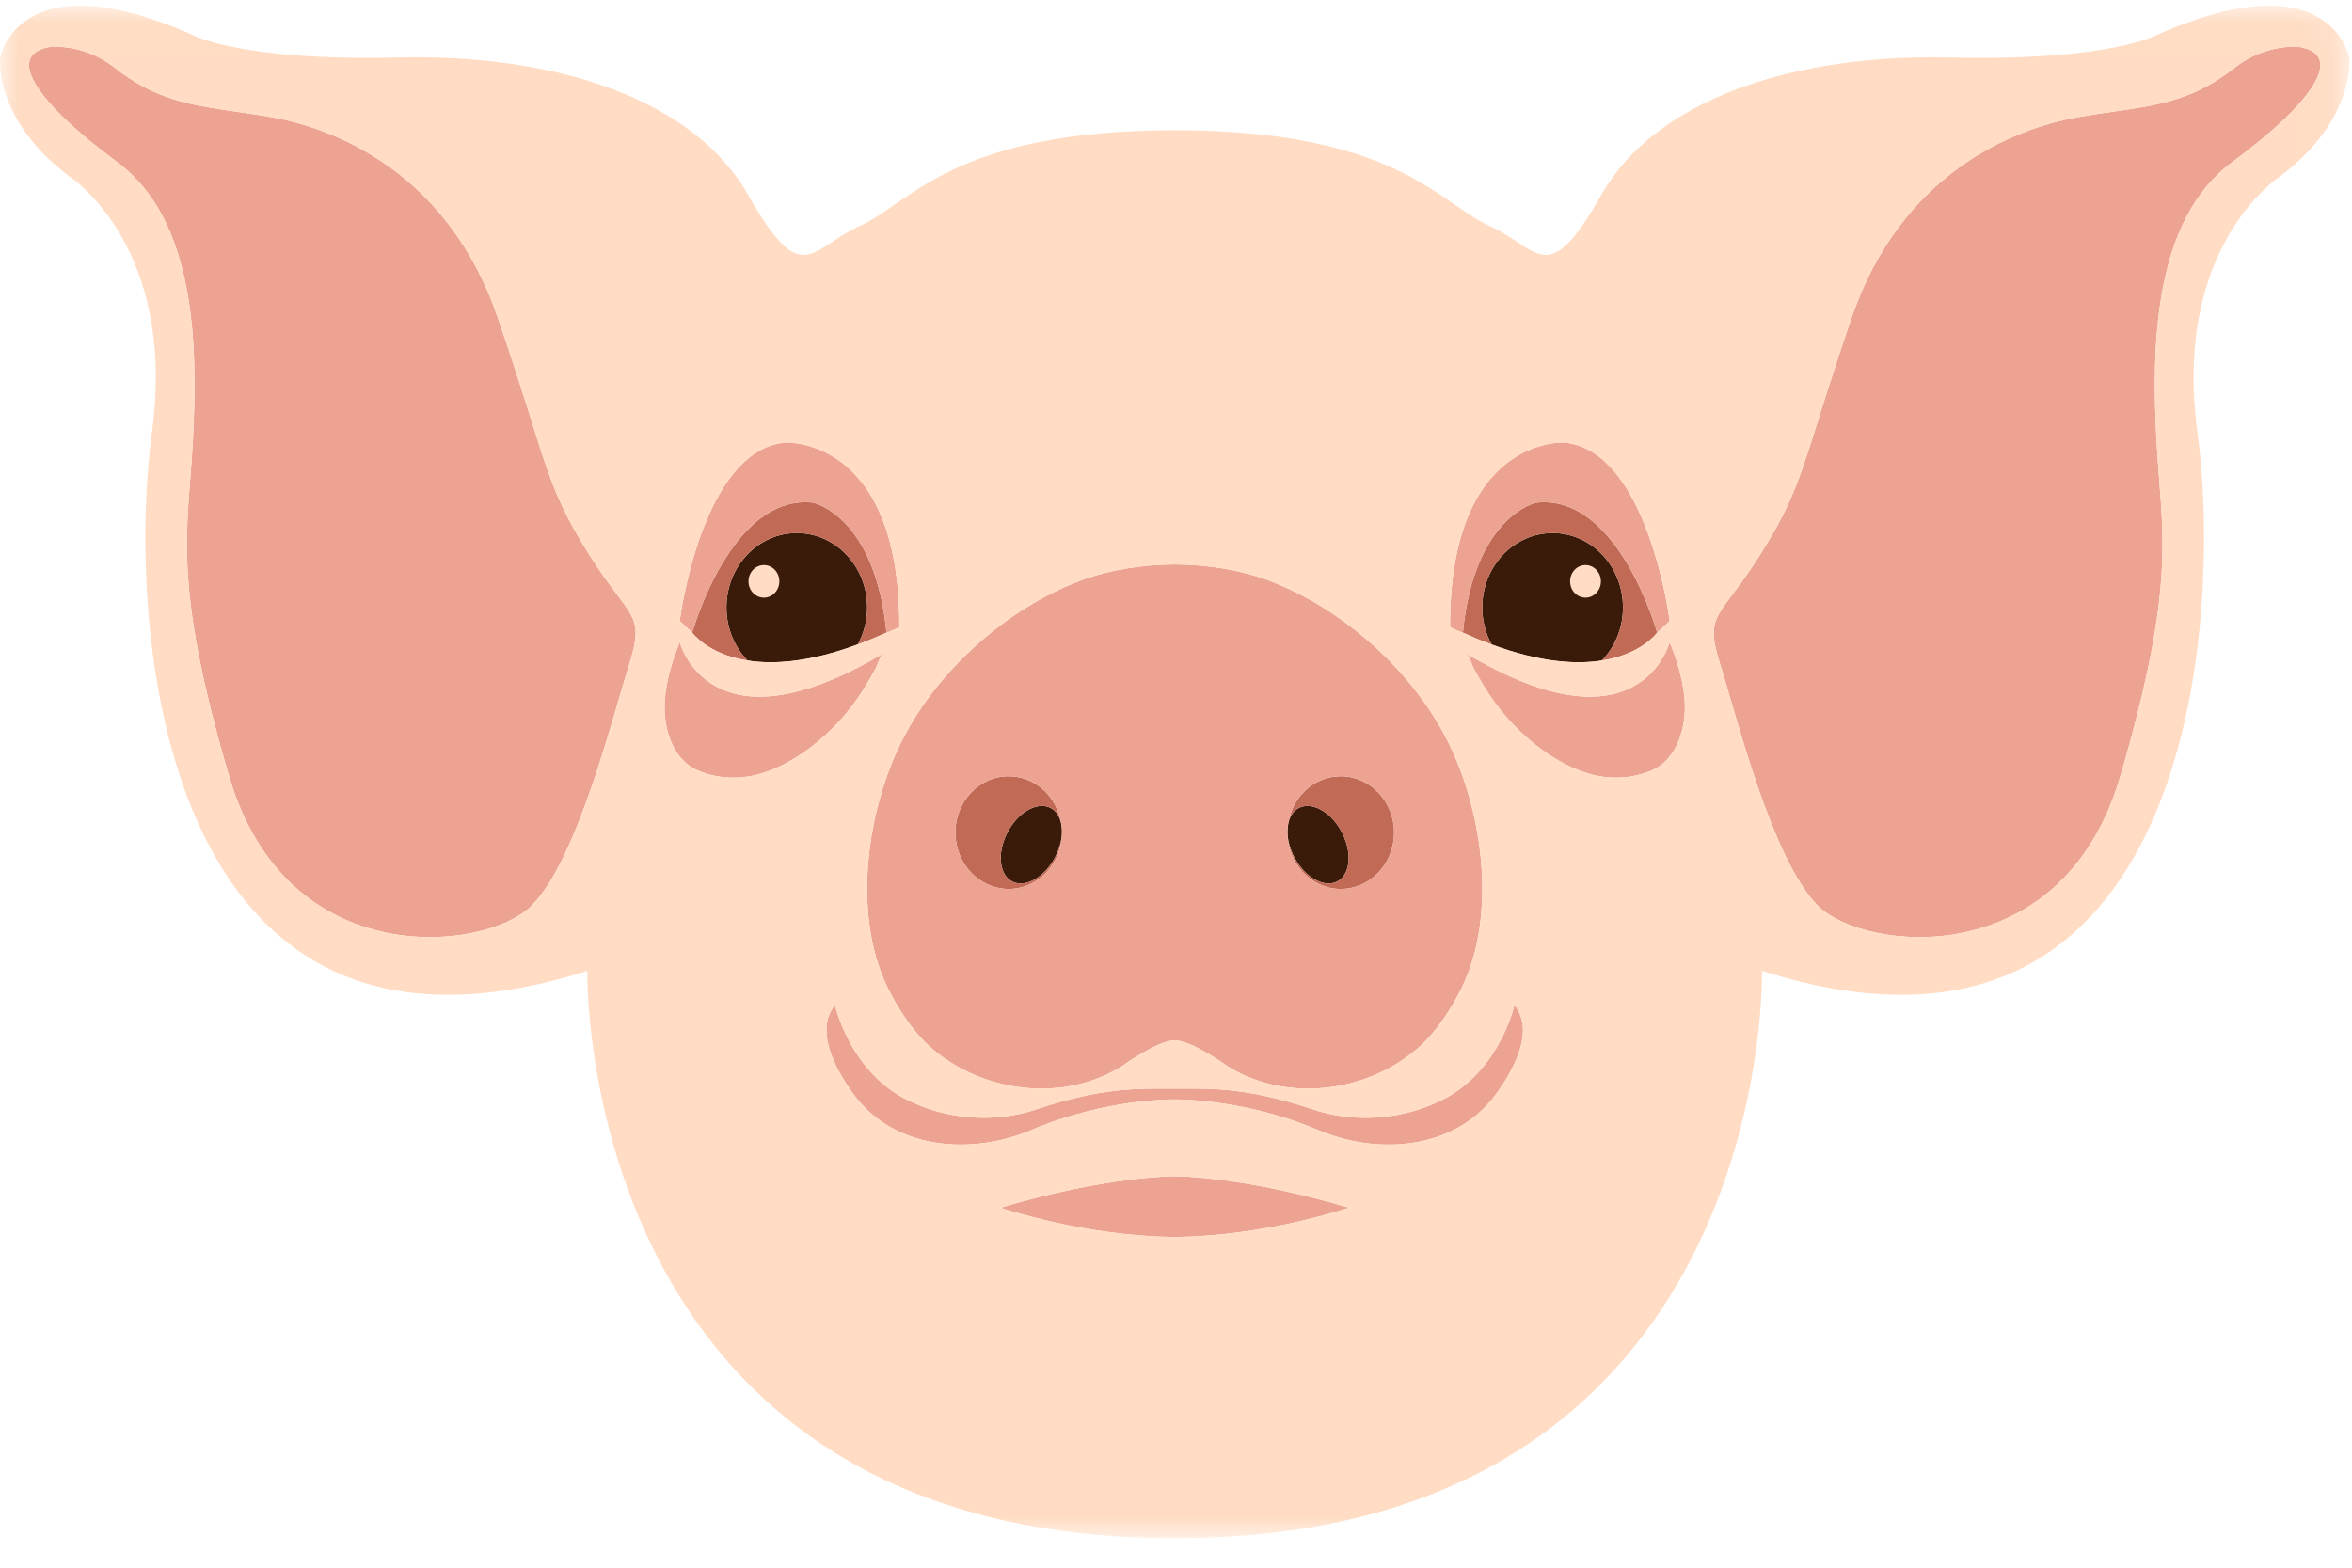<?xml version="1.0" encoding="UTF-8"?>
<svg width="63px" height="42px" viewBox="0 0 63 42" version="1.1" xmlns="http://www.w3.org/2000/svg" xmlns:xlink="http://www.w3.org/1999/xlink">
    <!-- Generator: Sketch 43.2 (39069) - http://www.bohemiancoding.com/sketch -->
    <title>ico-piggy</title>
    <desc>Created with Sketch.</desc>
    <defs>
        <polygon id="path-1" points="2.59431092e-05 0.039 62.931 0.039 62.931 41.097 2.59431092e-05 41.097"></polygon>
    </defs>
    <g id="Page-1" stroke="none" stroke-width="1" fill="none" fill-rule="evenodd">
        <g id="board-color" transform="translate(-290, -45)">
            <g id="24.-Piggy" transform="translate(281, 0)">
                <g id="ico-piggy" transform="translate(9, 45)">
                    <path d="M41.589,14.281 C40.547,14.281 39.703,15.173 39.703,16.275 C39.703,16.635 39.794,16.973 39.953,17.266 C41.258,17.749 42.22,17.806 42.907,17.696 C43.256,17.335 43.472,16.832 43.472,16.275 C43.472,15.173 42.628,14.281 41.589,14.281" id="Fill-1" fill="#3A1B09"></path>
                    <path d="M21.342,14.281 C20.302,14.281 19.458,15.173 19.458,16.275 C19.458,16.832 19.675,17.335 20.023,17.696 C20.711,17.806 21.673,17.749 22.978,17.264 C23.136,16.973 23.228,16.633 23.228,16.275 C23.228,15.173 22.383,14.281 21.342,14.281" id="Fill-3" fill="#3A1B09"></path>
                    <path d="M28.426,22.075 C28.393,21.897 28.308,21.752 28.176,21.666 C27.841,21.453 27.322,21.709 27.018,22.241 C26.714,22.774 26.739,23.38 27.074,23.595 C27.409,23.808 27.928,23.552 28.232,23.019 C28.371,22.776 28.443,22.518 28.445,22.288 C28.445,22.241 28.441,22.196 28.437,22.151 C28.435,22.125 28.432,22.1 28.426,22.075" id="Fill-5" fill="#3A1B09"></path>
                    <path d="M34.755,21.666 C34.623,21.752 34.538,21.897 34.505,22.075 C34.499,22.1 34.495,22.125 34.493,22.151 C34.489,22.196 34.486,22.241 34.486,22.288 C34.487,22.518 34.559,22.776 34.698,23.019 C35.002,23.552 35.521,23.808 35.856,23.595 C36.191,23.38 36.216,22.774 35.912,22.241 C35.608,21.709 35.089,21.453 34.755,21.666" id="Fill-7" fill="#3A1B09"></path>
                    <path d="M41.145,13.468 C41.145,13.468 39.486,13.82 39.184,16.949 C39.453,17.071 39.709,17.176 39.953,17.266 C39.794,16.973 39.703,16.635 39.703,16.275 C39.703,15.173 40.547,14.281 41.589,14.281 C42.628,14.281 43.473,15.173 43.473,16.275 C43.473,16.832 43.256,17.336 42.907,17.696 C43.982,17.528 44.388,16.949 44.388,16.949 C44.388,16.949 43.347,13.212 41.145,13.468" id="Fill-9" fill="#C16B57"></path>
                    <path d="M21.785,13.468 C19.582,13.212 18.542,16.949 18.542,16.949 C18.542,16.949 18.949,17.528 20.023,17.696 C19.675,17.336 19.458,16.832 19.458,16.275 C19.458,15.173 20.302,14.281 21.342,14.281 C22.383,14.281 23.228,15.173 23.228,16.275 C23.228,16.633 23.137,16.973 22.978,17.264 C23.222,17.176 23.477,17.069 23.744,16.949 C23.444,13.82 21.785,13.468 21.785,13.468" id="Fill-11" fill="#C16B57"></path>
                    <path d="M35.912,20.796 C35.198,20.796 34.607,21.351 34.505,22.075 C34.538,21.897 34.623,21.752 34.755,21.666 C35.089,21.453 35.608,21.709 35.912,22.241 C36.216,22.774 36.191,23.38 35.856,23.595 C35.521,23.808 35.002,23.552 34.698,23.019 C34.559,22.776 34.487,22.518 34.486,22.288 L34.486,22.305 C34.486,23.138 35.124,23.816 35.912,23.816 C36.702,23.816 37.341,23.138 37.341,22.305 C37.341,21.472 36.702,20.796 35.912,20.796" id="Fill-13" fill="#C16B57"></path>
                    <path d="M27.074,23.595 C26.739,23.38 26.714,22.774 27.018,22.241 C27.322,21.709 27.841,21.453 28.176,21.666 C28.308,21.752 28.393,21.897 28.426,22.075 C28.323,21.351 27.733,20.796 27.018,20.796 C26.228,20.796 25.59,21.471 25.59,22.305 C25.59,23.138 26.228,23.816 27.018,23.816 C27.806,23.816 28.445,23.138 28.445,22.305 L28.445,22.288 C28.443,22.518 28.371,22.776 28.232,23.019 C27.928,23.552 27.409,23.808 27.074,23.595" id="Fill-15" fill="#C16B57"></path>
                    <path d="M38.41,29.567 C38.41,29.567 36.935,30.308 35.167,29.721 C34.72,29.571 34.327,29.463 33.974,29.383 C32.942,29.148 32.244,29.164 31.492,29.164 L31.465,29.164 C30.702,29.164 29.996,29.145 28.945,29.383 C28.594,29.463 28.205,29.571 27.764,29.719 C25.996,30.308 24.519,29.567 24.519,29.567 C22.802,28.875 22.366,26.93 22.366,26.93 C21.791,27.624 22.428,28.72 22.856,29.307 C23.965,30.824 26.044,30.949 27.626,30.274 C29.626,29.422 31.465,29.455 31.465,29.455 L31.492,29.455 C31.729,29.455 33.448,29.483 35.304,30.274 C36.886,30.949 38.965,30.824 40.075,29.307 C40.503,28.72 41.14,27.624 40.564,26.93 C40.564,26.93 40.129,28.875 38.41,29.567" id="Fill-17" fill="#EDA391"></path>
                    <path d="M44.723,17.204 C44.723,17.204 43.929,20.276 39.283,17.512 C39.345,17.549 39.428,17.819 39.463,17.882 C39.639,18.212 39.829,18.535 40.05,18.834 C40.636,19.633 41.531,20.388 42.45,20.695 C43.033,20.89 43.678,20.886 44.247,20.638 C44.944,20.335 45.192,19.436 45.118,18.683 C45.07,18.187 44.911,17.659 44.723,17.204" id="Fill-19" fill="#EDA391"></path>
                    <path d="M41.145,13.468 C43.347,13.212 44.388,16.949 44.388,16.949 C44.388,16.949 44.516,16.83 44.723,16.635 C44.723,16.635 44.146,12.061 41.895,11.856 C41.895,11.856 38.82,11.682 38.841,16.801 C39.136,16.947 39.18,16.949 39.184,16.949 C39.486,13.82 41.145,13.468 41.145,13.468" id="Fill-21" fill="#EDA391"></path>
                    <path d="M22.881,18.834 C23.102,18.535 23.291,18.212 23.468,17.882 C23.502,17.819 23.586,17.549 23.648,17.512 C19.001,20.276 18.207,17.204 18.207,17.204 C18.02,17.659 17.861,18.187 17.812,18.683 C17.739,19.436 17.987,20.335 18.684,20.638 C19.253,20.886 19.898,20.89 20.48,20.695 C21.4,20.388 22.294,19.633 22.881,18.834" id="Fill-23" fill="#EDA391"></path>
                    <path d="M21.785,13.468 C21.785,13.468 23.444,13.82 23.744,16.949 C23.748,16.949 23.793,16.947 24.089,16.801 C24.108,11.682 21.034,11.856 21.034,11.856 C18.784,12.061 18.207,16.635 18.207,16.635 C18.413,16.83 18.542,16.949 18.542,16.949 C18.542,16.949 19.582,13.212 21.785,13.468" id="Fill-25" fill="#EDA391"></path>
                    <path d="M26.801,32.356 C26.801,32.356 29.04,33.124 31.465,33.14 C33.891,33.124 36.129,32.356 36.129,32.356 C33.276,31.502 31.465,31.512 31.465,31.512 C31.465,31.512 29.655,31.502 26.801,32.356" id="Fill-27" fill="#EDA391"></path>
                    <path d="M27.018,20.796 C27.733,20.796 28.323,21.351 28.426,22.075 C28.432,22.1 28.435,22.125 28.437,22.151 C28.445,22.194 28.447,22.241 28.445,22.288 L28.445,22.305 C28.445,23.138 27.806,23.816 27.018,23.816 C26.228,23.816 25.589,23.138 25.589,22.305 C25.589,21.472 26.228,20.796 27.018,20.796 L27.018,20.796 Z M34.485,22.288 C34.484,22.241 34.485,22.194 34.493,22.151 C34.495,22.125 34.499,22.1 34.505,22.075 C34.608,21.351 35.198,20.796 35.912,20.796 C36.702,20.796 37.341,21.472 37.341,22.305 C37.341,23.138 36.702,23.816 35.912,23.816 C35.124,23.816 34.485,23.138 34.485,22.305 L34.485,22.288 Z M23.766,26.439 C24.029,26.987 24.436,27.608 24.877,28.013 C25.936,28.98 27.487,29.379 28.873,29.053 C29.285,28.957 29.682,28.795 30.046,28.568 C30.046,28.568 30.981,27.886 31.465,27.868 C31.949,27.886 32.884,28.568 32.884,28.568 C33.246,28.795 33.641,28.955 34.05,29.051 C35.438,29.381 36.993,28.982 38.054,28.013 C38.495,27.608 38.901,26.987 39.165,26.439 C40.115,24.467 39.707,21.652 38.737,19.778 C37.765,17.897 35.908,16.279 33.996,15.558 C33.235,15.27 32.366,15.13 31.465,15.122 C30.565,15.13 29.696,15.27 28.935,15.558 C27.022,16.279 25.165,17.897 24.194,19.778 C23.224,21.652 22.815,24.467 23.766,26.439 L23.766,26.439 Z" id="Fill-29" fill="#EDA391"></path>
                    <path d="M61.508,1.246 L61.505,1.246 C60.992,1.252 60.403,1.388 59.861,1.813 C58.473,2.907 57.344,2.837 55.633,3.144 C53.923,3.452 50.922,4.647 49.6,8.503 C48.276,12.358 48.345,12.94 47.197,14.782 C46.049,16.625 45.631,16.386 46.082,17.819 C46.533,19.252 47.47,23.04 48.696,24.268 C49.921,25.497 55.245,26.091 56.794,20.796 C58.343,15.499 57.892,14.236 57.762,11.779 C57.634,9.322 57.665,5.908 59.795,4.34 C61.923,2.772 62.891,1.42 61.508,1.246" id="Fill-31" fill="#EDA391"></path>
                    <path d="M13.331,8.503 C12.008,4.647 9.007,3.451 7.298,3.144 C5.586,2.837 4.458,2.907 3.07,1.813 C2.528,1.388 1.939,1.252 1.426,1.246 L1.422,1.246 C0.04,1.42 1.008,2.772 3.135,4.34 C5.265,5.908 5.296,9.322 5.168,11.779 C5.039,14.236 4.588,15.499 6.136,20.796 C7.685,26.091 13.009,25.497 14.235,24.268 C15.46,23.04 16.397,19.252 16.848,17.819 C17.299,16.386 16.881,16.625 15.733,14.782 C14.585,12.94 14.655,12.358 13.331,8.503" id="Fill-33" fill="#EDA391"></path>
                    <g id="Group-37" transform="translate(0, 0.114)">
                        <mask id="mask-2" fill="white">
                            <use xlink:href="#path-1"></use>
                        </mask>
                        <g id="Clip-36"></g>
                        <path d="M59.795,4.226 C57.665,5.794 57.635,9.207 57.762,11.665 C57.892,14.122 58.343,15.385 56.794,20.682 C55.245,25.976 49.921,25.383 48.696,24.154 C47.47,22.926 46.533,19.138 46.082,17.705 C45.631,16.271 46.049,16.511 47.197,14.668 C48.345,12.825 48.276,12.244 49.6,8.389 C50.922,4.533 53.923,3.337 55.633,3.03 C57.344,2.723 58.473,2.793 59.861,1.699 C60.403,1.274 60.991,1.138 61.505,1.132 L61.508,1.132 C62.891,1.306 61.923,2.658 59.795,4.226 M44.247,20.524 C43.678,20.772 43.033,20.776 42.45,20.581 C41.531,20.274 40.636,19.519 40.05,18.72 C39.829,18.421 39.639,18.098 39.463,17.768 C39.428,17.705 39.345,17.434 39.283,17.398 C43.929,20.162 44.723,17.09 44.723,17.09 C44.911,17.545 45.07,18.073 45.118,18.569 C45.192,19.322 44.944,20.221 44.247,20.524 M40.075,29.193 C38.965,30.71 36.886,30.835 35.304,30.16 C33.448,29.369 31.729,29.34 31.492,29.34 L31.465,29.34 C31.465,29.34 29.626,29.308 27.626,30.16 C26.044,30.835 23.965,30.71 22.856,29.193 C22.428,28.605 21.791,27.51 22.366,26.816 C22.366,26.816 22.802,28.761 24.519,29.453 C24.519,29.453 25.996,30.194 27.764,29.605 C28.205,29.457 28.594,29.349 28.945,29.269 C29.996,29.031 30.703,29.05 31.465,29.05 L31.492,29.05 C32.244,29.05 32.942,29.033 33.974,29.269 C34.327,29.349 34.72,29.457 35.167,29.607 C36.934,30.194 38.41,29.453 38.41,29.453 C40.129,28.761 40.565,26.816 40.565,26.816 C41.14,27.51 40.503,28.605 40.075,29.193 M31.465,33.026 C29.039,33.01 26.801,32.242 26.801,32.242 C29.655,31.388 31.465,31.398 31.465,31.398 C31.465,31.398 33.275,31.388 36.129,32.242 C36.129,32.242 33.891,33.01 31.465,33.026 M18.684,20.524 C17.987,20.221 17.739,19.322 17.813,18.569 C17.861,18.073 18.02,17.545 18.207,17.09 C18.207,17.09 19.001,20.162 23.648,17.398 C23.586,17.434 23.502,17.705 23.468,17.768 C23.291,18.098 23.102,18.421 22.881,18.72 C22.294,19.519 21.4,20.274 20.48,20.581 C19.898,20.776 19.253,20.772 18.684,20.524 M16.848,17.705 C16.397,19.138 15.46,22.926 14.235,24.154 C13.009,25.383 7.685,25.976 6.136,20.682 C4.588,15.385 5.039,14.122 5.168,11.665 C5.296,9.207 5.265,5.794 3.136,4.226 C1.008,2.658 0.04,1.306 1.422,1.132 L1.426,1.132 C1.939,1.138 2.528,1.274 3.07,1.699 C4.458,2.793 5.587,2.723 7.298,3.03 C9.007,3.337 12.008,4.533 13.331,8.389 C14.655,12.244 14.585,12.825 15.733,14.668 C16.881,16.511 17.299,16.271 16.848,17.705 M21.034,11.742 C21.034,11.742 24.108,11.568 24.089,16.687 C23.793,16.832 23.748,16.834 23.744,16.834 C23.477,16.955 23.222,17.062 22.978,17.15 C21.673,17.635 20.711,17.692 20.023,17.582 C18.949,17.414 18.542,16.834 18.542,16.834 C18.542,16.834 18.413,16.716 18.207,16.521 C18.207,16.521 18.784,11.947 21.034,11.742 M28.935,15.444 C29.696,15.156 30.565,15.016 31.465,15.008 C32.366,15.016 33.235,15.156 33.996,15.444 C35.908,16.165 37.765,17.782 38.737,19.664 C39.707,21.538 40.115,24.353 39.165,26.324 C38.902,26.873 38.495,27.494 38.054,27.899 C36.993,28.867 35.438,29.267 34.05,28.937 C33.641,28.841 33.246,28.681 32.884,28.454 C32.884,28.454 31.949,27.772 31.465,27.754 C30.981,27.772 30.046,28.454 30.046,28.454 C29.682,28.681 29.285,28.843 28.873,28.939 C27.487,29.265 25.936,28.865 24.877,27.899 C24.436,27.494 24.029,26.873 23.766,26.324 C22.815,24.353 23.224,21.538 24.194,19.664 C25.165,17.782 27.022,16.165 28.935,15.444 M41.895,11.742 C44.146,11.947 44.723,16.521 44.723,16.521 C44.516,16.716 44.388,16.834 44.388,16.834 C44.388,16.834 43.982,17.414 42.907,17.582 C42.22,17.692 41.258,17.635 39.953,17.152 C39.709,17.062 39.453,16.957 39.184,16.834 C39.18,16.834 39.136,16.832 38.841,16.687 C38.82,11.568 41.895,11.742 41.895,11.742 M62.926,1.427 C62.926,1.427 62.442,-1.235 57.795,0.813 C57.795,0.813 56.537,1.529 52.278,1.427 C48.018,1.325 44.34,2.553 42.888,5.113 C41.436,7.672 41.242,6.546 39.887,5.932 C38.532,5.317 37.37,3.376 31.465,3.376 C25.56,3.376 24.399,5.317 23.044,5.932 C21.688,6.546 21.495,7.672 20.043,5.113 C18.591,2.553 14.912,1.325 10.653,1.427 C6.394,1.529 5.135,0.813 5.135,0.813 C0.489,-1.235 0.005,1.427 0.005,1.427 C0.005,1.427 -0.189,3.065 1.844,4.601 C1.844,4.601 4.748,6.443 4.071,11.46 C3.393,16.476 4.162,29.58 15.733,25.895 C15.733,25.895 15.396,41.097 31.465,41.097 C47.534,41.097 47.197,25.895 47.197,25.895 C58.769,29.58 59.538,16.476 58.86,11.46 C58.182,6.443 61.086,4.601 61.086,4.601 C63.119,3.065 62.926,1.427 62.926,1.427" id="Fill-35" fill="#FFDCC3" mask="url(#mask-2)"></path>
                    </g>
                    <path d="M20.875,15.576 C20.875,15.817 20.69,16.012 20.462,16.012 C20.234,16.012 20.049,15.817 20.049,15.576 C20.049,15.334 20.234,15.139 20.462,15.139 C20.69,15.139 20.875,15.334 20.875,15.576" id="Fill-38" fill="#FFDCC3"></path>
                    <path d="M42.056,15.576 C42.056,15.817 42.24,16.012 42.468,16.012 C42.696,16.012 42.881,15.817 42.881,15.576 C42.881,15.334 42.696,15.139 42.468,15.139 C42.24,15.139 42.056,15.334 42.056,15.576" id="Fill-40" fill="#FFDCC3"></path>
                </g>
            </g>
        </g>
    </g>
</svg>